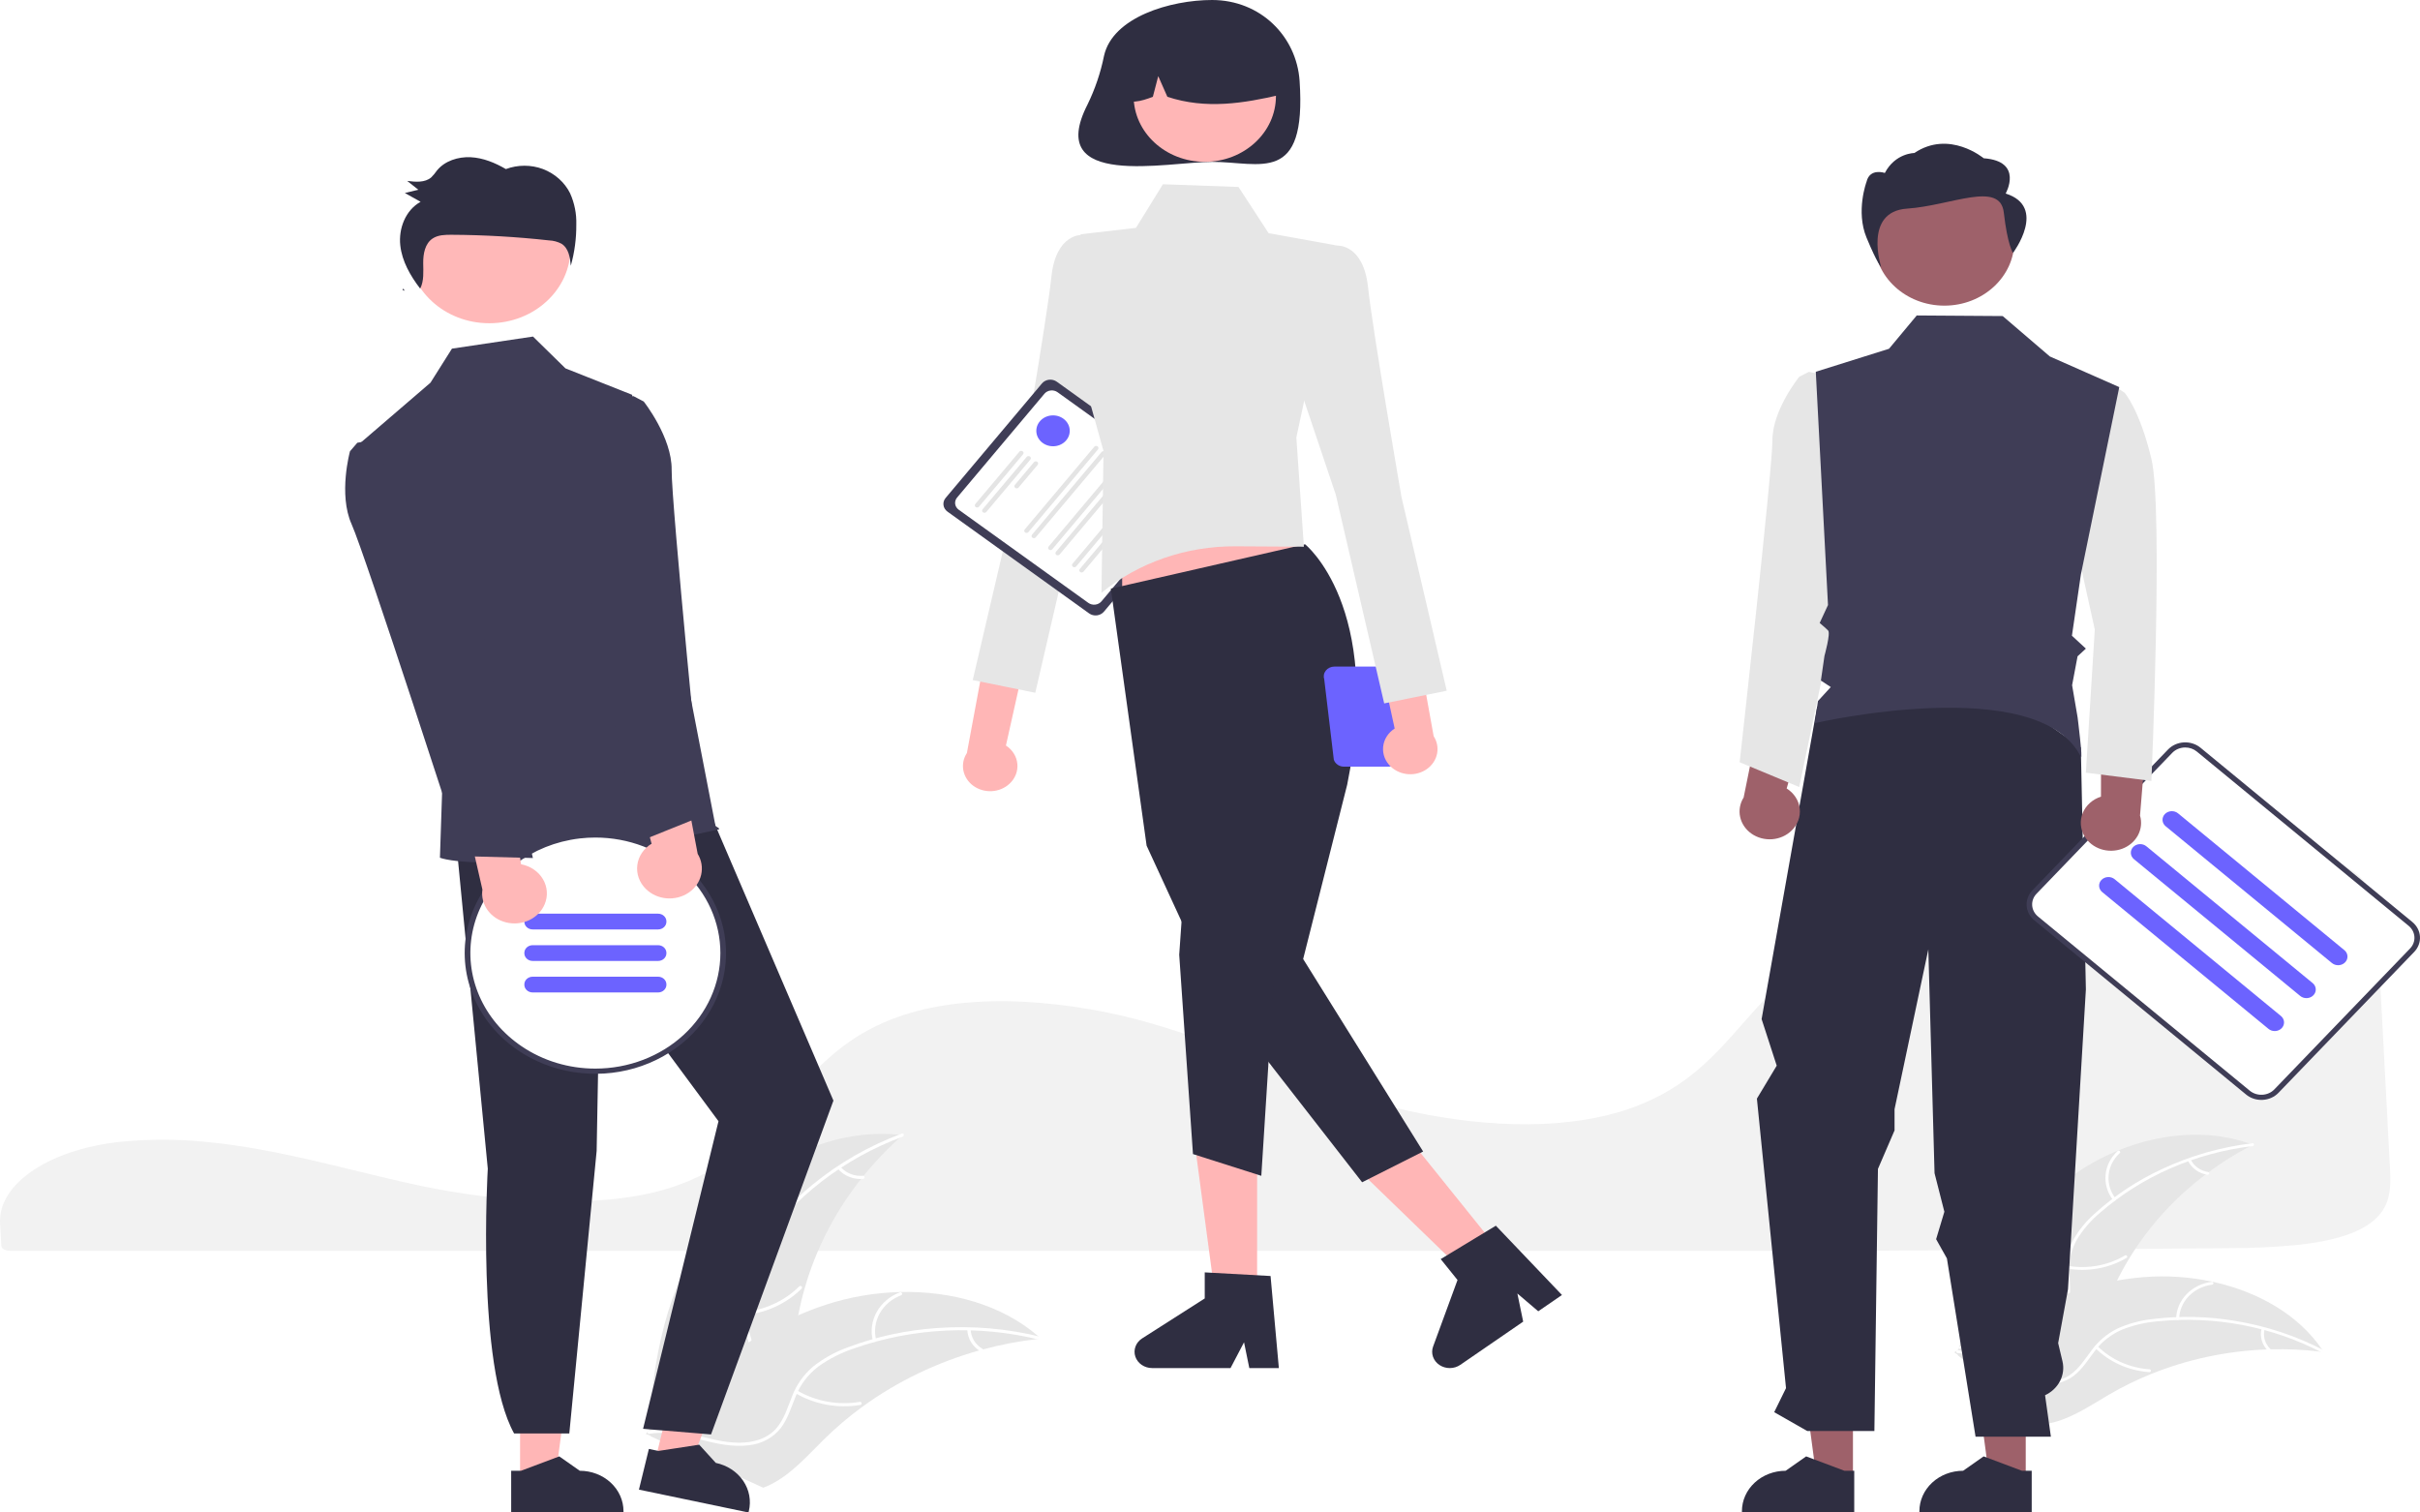 <svg width="400" height="250" viewBox="0 0 400 250" fill="none" xmlns="http://www.w3.org/2000/svg">
<rect x="0" y="0" width="400" height="250" fill="#808080" stroke="none"/>
<g clip-path="url(#clip0_3_4)">
<rect width="400" height="250" fill="white"/>
<path d="M26.919 188.389C25.02 188.389 23.116 188.461 21.258 188.607L20.987 188.628C8.658 189.636 -0.36 195.479 0.011 202.222L0.083 203.441C0.13 204.211 0.18 205.04 0.222 205.959C0.244 206.412 0.914 206.76 1.747 206.76H305.008C326.39 206.64 347.693 206.489 368.325 206.311C372.194 206.319 376.061 206.134 379.909 205.757C385.642 205.13 389.622 203.887 392.076 201.956H392.076C395.128 199.563 395.224 196.549 395.04 193.144C394.664 186.267 394.291 179.044 393.919 171.842C393.59 165.495 393.263 159.165 392.936 153.105C392.734 149.509 392.284 146.334 388.819 143.908C385.062 141.284 378.212 139.954 368.457 139.954C368.339 139.954 368.222 139.954 368.103 139.955C337.533 140.055 307.242 149.77 292.73 164.128C291.058 165.782 289.501 167.552 287.995 169.264C285.77 171.793 283.469 174.408 280.724 176.746C279.237 178.03 277.63 179.188 275.921 180.207C275.803 180.282 275.668 180.363 275.525 180.439C275.199 180.636 274.858 180.825 274.525 180.994C272.578 182.033 270.527 182.895 268.4 183.568L268.185 183.634C268.023 183.688 267.848 183.741 267.673 183.79C266.444 184.154 265.168 184.47 263.89 184.724C258.358 185.851 252.067 186.121 245.194 185.527C238.882 184.966 232.651 183.792 226.605 182.026C220.24 180.167 214.282 177.849 208.521 175.608C205.99 174.623 203.373 173.605 200.759 172.64C200.267 172.458 199.784 172.281 199.293 172.103C196.101 170.953 193.206 170.004 190.444 169.2C183.602 167.201 176.52 165.988 169.357 165.59C161.754 165.205 155.053 165.931 149.447 167.742C147.901 168.239 146.396 168.838 144.944 169.535C138.303 172.722 134.21 177.425 130.251 181.974C125.327 187.632 120.235 193.483 110.18 196.516C98.578 200.019 81.642 198.563 69.661 196.033C65.894 195.237 62.131 194.321 58.492 193.436C57.023 193.078 55.552 192.722 54.081 192.37C51.188 191.68 48.822 191.151 46.632 190.704L45.94 190.562C45.554 190.485 45.169 190.407 44.776 190.334C42.175 189.829 39.753 189.432 37.368 189.12L36.804 189.044C35.673 188.906 34.615 188.791 33.577 188.695L33.163 188.657C31.13 188.478 29.027 188.389 26.919 188.389Z" fill="#F2F2F2"/>
<path d="M340.509 195.914C349.042 188.807 361.735 185.234 372.381 189.219C361.46 194.822 353.036 203.816 348.599 214.607C346.904 218.775 345.488 223.573 341.319 225.804C338.725 227.193 335.498 227.26 332.59 226.59C329.681 225.92 327.015 224.576 324.386 223.246L323.637 223.231C326.996 213.079 331.976 203.02 340.509 195.914Z" fill="#E6E6E6"/>
<path d="M372.322 189.435C362.893 190.561 354.087 194.404 347.156 200.419C345.639 201.689 344.348 203.172 343.331 204.814C342.396 206.443 341.95 208.274 342.039 210.116C342.085 211.835 342.348 213.588 341.941 215.288C341.719 216.155 341.301 216.969 340.714 217.676C340.128 218.383 339.386 218.968 338.538 219.392C336.454 220.499 334.065 220.848 331.715 221.114C329.106 221.41 326.391 221.678 324.133 223.031C323.859 223.195 323.6 222.793 323.873 222.629C327.802 220.276 332.774 221.132 336.999 219.562C338.97 218.829 340.715 217.543 341.332 215.598C341.872 213.898 341.603 212.089 341.54 210.349C341.424 208.553 341.786 206.758 342.594 205.122C343.517 203.437 344.744 201.91 346.222 200.606C349.498 197.622 353.262 195.132 357.375 193.227C362.056 191.03 367.11 189.589 372.317 188.967C372.639 188.928 372.642 189.396 372.322 189.435H372.322Z" fill="white"/>
<path d="M349.264 198.361C348.33 197.149 347.893 195.67 348.03 194.187C348.167 192.705 348.869 191.316 350.012 190.268C350.244 190.057 350.611 190.38 350.378 190.592C349.312 191.566 348.657 192.86 348.533 194.24C348.408 195.621 348.822 196.997 349.699 198.121C349.889 198.365 349.453 198.604 349.264 198.361V198.361Z" fill="white"/>
<path d="M341.892 209.247C345.132 209.778 348.47 209.16 351.239 207.517C351.513 207.354 351.772 207.756 351.499 207.919C348.613 209.623 345.138 210.26 341.768 209.701C341.446 209.647 341.572 209.194 341.892 209.247V209.247Z" fill="white"/>
<path d="M362.098 191.649C362.353 192.188 362.75 192.659 363.251 193.021C363.753 193.383 364.344 193.624 364.971 193.723C365.293 193.772 365.167 194.226 364.847 194.176C364.155 194.064 363.502 193.797 362.947 193.399C362.392 193 361.951 192.482 361.663 191.889C361.631 191.835 361.622 191.772 361.638 191.713C361.654 191.653 361.695 191.602 361.75 191.568C361.808 191.537 361.877 191.528 361.942 191.543C362.007 191.558 362.063 191.596 362.098 191.649V191.649Z" fill="white"/>
<path d="M384.105 223.49C383.903 223.464 383.701 223.438 383.496 223.415C380.78 223.082 378.039 222.954 375.3 223.031C375.088 223.033 374.874 223.039 374.662 223.048C368.066 223.298 361.577 224.679 355.526 227.119C353.119 228.092 350.796 229.232 348.576 230.531C345.511 232.325 342.342 234.495 338.915 235.226C338.559 235.306 338.197 235.366 337.833 235.405L323.675 224.075C323.657 224.035 323.635 223.997 323.617 223.956L323.029 223.528C323.139 223.453 323.254 223.378 323.364 223.304C323.427 223.26 323.493 223.22 323.556 223.176C323.6 223.148 323.643 223.12 323.68 223.092C323.695 223.083 323.709 223.074 323.721 223.067C323.758 223.04 323.796 223.018 323.83 222.993C324.473 222.572 325.12 222.155 325.771 221.741C325.774 221.738 325.774 221.738 325.78 221.738C330.711 218.541 336.034 215.897 341.639 213.859C341.807 213.8 341.978 213.739 342.153 213.685C344.677 212.818 347.274 212.142 349.917 211.666C351.365 211.409 352.827 211.221 354.295 211.101C358.091 210.798 361.915 211.048 365.627 211.843C373.027 213.428 379.795 217.183 383.803 223.04C383.906 223.189 384.005 223.337 384.105 223.49Z" fill="#E6E6E6"/>
<path d="M383.918 223.63C375.655 219.283 366.121 217.452 356.668 218.398C354.629 218.568 352.632 219.034 350.75 219.779C348.943 220.559 347.394 221.773 346.266 223.293C345.182 224.692 344.25 226.238 342.818 227.368C342.075 227.937 341.211 228.354 340.282 228.593C339.353 228.831 338.38 228.885 337.427 228.752C335.042 228.476 332.907 227.425 330.857 226.33C328.582 225.114 326.239 223.818 323.555 223.642C323.23 223.62 323.284 223.155 323.609 223.176C328.279 223.484 331.691 226.934 336.088 228.031C338.139 228.543 340.37 228.486 342.13 227.277C343.669 226.22 344.632 224.626 345.715 223.202C346.793 221.703 348.251 220.472 349.962 219.614C351.797 218.783 353.771 218.247 355.8 218.028C360.361 217.468 364.988 217.574 369.513 218.342C374.682 219.192 379.656 220.854 384.219 223.254C384.501 223.403 384.198 223.778 383.918 223.63V223.63Z" fill="white"/>
<path d="M359.692 217.927C359.736 216.44 360.35 215.016 361.425 213.908C362.5 212.801 363.966 212.083 365.562 211.882C365.885 211.843 365.966 212.305 365.643 212.344C364.157 212.529 362.792 213.198 361.793 214.231C360.794 215.264 360.227 216.593 360.196 217.978C360.188 218.279 359.685 218.227 359.692 217.927V217.927Z" fill="white"/>
<path d="M346.714 222.517C348.955 224.744 352.023 226.108 355.304 226.337C355.629 226.36 355.574 226.825 355.25 226.803C351.835 226.558 348.646 225.133 346.319 222.811C346.098 222.589 346.493 222.297 346.714 222.517H346.714Z" fill="white"/>
<path d="M374.311 219.71C374.165 220.282 374.174 220.879 374.339 221.447C374.504 222.015 374.818 222.536 375.255 222.964C375.479 223.183 375.083 223.474 374.86 223.257C374.38 222.782 374.034 222.206 373.85 221.579C373.667 220.952 373.652 220.293 373.808 219.659C373.817 219.598 373.851 219.543 373.903 219.505C373.955 219.466 374.021 219.447 374.087 219.452C374.154 219.459 374.214 219.49 374.256 219.538C374.299 219.586 374.318 219.648 374.311 219.71V219.71Z" fill="white"/>
<path d="M117.128 202.981C124.115 193.187 136.614 186.102 149.201 187.626C139.207 196.428 132.904 208.212 131.407 220.895C130.848 225.788 130.779 231.284 126.992 234.742C124.635 236.894 121.204 237.796 117.892 237.827C114.579 237.858 111.323 237.107 108.111 236.36L107.306 236.536C107.842 224.814 110.14 212.776 117.128 202.981Z" fill="#E6E6E6"/>
<path d="M149.202 187.873C139.456 191.501 131.195 197.876 125.592 206.091C124.352 207.84 123.418 209.758 122.825 211.775C122.315 213.758 122.389 215.831 123.039 217.778C123.606 219.604 124.415 221.412 124.491 223.335C124.514 224.319 124.312 225.297 123.898 226.204C123.484 227.112 122.866 227.928 122.087 228.599C120.192 230.319 117.741 231.306 115.308 232.195C112.607 233.182 109.784 234.167 107.776 236.194C107.532 236.44 107.134 236.077 107.377 235.832C110.871 232.305 116.446 231.942 120.492 229.176C122.38 227.886 123.859 226.062 123.934 223.823C123.999 221.865 123.167 220 122.576 218.155C121.911 216.264 121.758 214.252 122.129 212.294C122.61 210.255 123.462 208.306 124.65 206.532C127.256 202.497 130.532 198.866 134.358 195.772C138.703 192.218 143.674 189.378 149.056 187.373C149.389 187.249 149.533 187.749 149.202 187.872L149.202 187.873Z" fill="white"/>
<path d="M127.228 203.347C125.864 202.292 124.951 200.822 124.651 199.202C124.352 197.581 124.685 195.915 125.592 194.5C125.777 194.214 126.266 194.466 126.081 194.752C125.234 196.068 124.923 197.62 125.206 199.129C125.488 200.637 126.345 202.003 127.621 202.979C127.898 203.192 127.504 203.559 127.228 203.347V203.347Z" fill="white"/>
<path d="M122.62 216.886C126.245 216.621 129.629 215.102 132.097 212.633C132.341 212.388 132.739 212.752 132.495 212.996C129.922 215.561 126.397 217.135 122.624 217.403C122.264 217.429 122.262 216.912 122.62 216.886H122.62Z" fill="white"/>
<path d="M138.934 192.87C139.369 193.38 139.935 193.782 140.58 194.04C141.226 194.299 141.93 194.404 142.631 194.349C142.99 194.319 142.992 194.836 142.635 194.866C141.86 194.924 141.083 194.806 140.369 194.522C139.655 194.239 139.028 193.798 138.541 193.238C138.49 193.189 138.462 193.124 138.461 193.056C138.461 192.988 138.488 192.923 138.538 192.873C138.59 192.824 138.661 192.797 138.735 192.796C138.809 192.796 138.881 192.822 138.934 192.87H138.934Z" fill="white"/>
<path d="M172.056 221.266C171.832 221.29 171.609 221.315 171.383 221.343C168.377 221.685 165.407 222.252 162.501 223.039C162.275 223.096 162.047 223.158 161.824 223.221C154.844 225.185 148.32 228.33 142.582 232.495C140.301 234.154 138.159 235.972 136.176 237.932C133.438 240.638 130.702 243.774 127.257 245.437C126.9 245.615 126.531 245.771 126.153 245.906L107.6 237.429C107.568 237.391 107.534 237.356 107.503 237.317L106.745 237.009C106.84 236.902 106.94 236.792 107.035 236.684C107.09 236.622 107.148 236.561 107.203 236.498C107.241 236.457 107.279 236.416 107.31 236.377C107.323 236.363 107.335 236.349 107.346 236.339C107.377 236.3 107.411 236.267 107.44 236.232C108.001 235.617 108.568 235.004 109.14 234.394C109.142 234.39 109.142 234.39 109.148 234.388C113.52 229.751 118.35 225.41 123.739 221.884C123.901 221.778 124.065 221.668 124.235 221.566C126.674 219.989 129.248 218.599 131.931 217.41C133.403 216.764 134.909 216.186 136.444 215.68C140.413 214.38 144.578 213.664 148.787 213.56C157.179 213.354 165.548 215.629 171.598 220.862C171.753 220.996 171.903 221.128 172.056 221.266Z" fill="#E6E6E6"/>
<path d="M171.898 221.465C161.752 218.939 151.003 219.432 141.178 222.874C139.049 223.58 137.053 224.592 135.265 225.873C133.567 227.172 132.276 228.868 131.526 230.785C130.789 232.559 130.257 234.452 129.065 236.03C128.443 236.829 127.644 237.497 126.722 237.991C125.8 238.485 124.776 238.793 123.716 238.895C121.083 239.213 118.482 238.638 115.961 237.994C113.161 237.279 110.265 236.495 107.341 236.996C106.987 237.057 106.906 236.545 107.259 236.485C112.347 235.613 117.035 238.426 122.067 238.469C124.415 238.489 126.784 237.855 128.302 236.109C129.63 234.583 130.18 232.63 130.91 230.828C131.612 228.949 132.8 227.257 134.372 225.9C136.084 224.539 138.034 223.458 140.139 222.702C144.848 220.93 149.829 219.854 154.899 219.512C160.684 219.093 166.504 219.591 172.107 220.985C172.453 221.071 172.242 221.551 171.898 221.465V221.465Z" fill="white"/>
<path d="M144.271 221.594C143.87 219.992 144.099 218.31 144.915 216.85C145.732 215.389 147.083 214.244 148.729 213.619C149.063 213.494 149.289 213.967 148.955 214.093C147.422 214.672 146.162 215.738 145.405 217.1C144.648 218.462 144.442 220.029 144.825 221.518C144.908 221.842 144.354 221.916 144.271 221.594H144.271Z" fill="white"/>
<path d="M131.772 229.84C134.84 231.645 138.531 232.315 142.11 231.717C142.464 231.657 142.545 232.169 142.191 232.228C138.466 232.845 134.626 232.14 131.439 230.255C131.135 230.075 131.47 229.661 131.772 229.84V229.84Z" fill="white"/>
<path d="M160.443 219.741C160.459 220.391 160.649 221.027 160.996 221.592C161.343 222.157 161.836 222.634 162.432 222.979C162.738 223.155 162.402 223.569 162.098 223.394C161.442 223.01 160.898 222.483 160.513 221.859C160.128 221.236 159.914 220.534 159.89 219.817C159.881 219.749 159.901 219.681 159.945 219.627C159.989 219.572 160.053 219.535 160.126 219.523C160.199 219.514 160.274 219.531 160.333 219.572C160.393 219.613 160.432 219.674 160.443 219.741V219.741Z" fill="white"/>
<path d="M166.856 129.548C167.32 129.122 167.677 128.607 167.902 128.04C168.127 127.472 168.214 126.866 168.158 126.264C168.102 125.661 167.904 125.078 167.578 124.554C167.251 124.03 166.805 123.579 166.269 123.232L173.571 90.57L165.693 92.867L159.818 124.465C159.247 125.335 159.041 126.369 159.239 127.37C159.438 128.371 160.026 129.269 160.894 129.896C161.762 130.523 162.848 130.833 163.947 130.769C165.046 130.705 166.081 130.271 166.856 129.548V129.548Z" fill="#FFB6B6"/>
<path d="M183.736 42.241L178.855 38.836C178.855 38.836 174.55 38.554 173.788 45.73C173.025 52.905 168.251 80.444 168.251 80.444L160.783 112.41L171.121 114.507L179.119 80.01L187.126 56.21L183.736 42.241Z" fill="#E6E6E6"/>
<path d="M180.018 101.389L156.607 84.567C156.243 84.304 156.006 83.919 155.948 83.495C155.891 83.071 156.018 82.643 156.301 82.305L172.229 63.374C172.513 63.037 172.931 62.818 173.389 62.765C173.848 62.712 174.311 62.829 174.676 63.091L198.086 79.913C198.451 80.176 198.688 80.561 198.745 80.986C198.803 81.409 198.676 81.837 198.393 82.175L182.464 101.106C182.18 101.443 181.763 101.662 181.304 101.716C180.846 101.769 180.383 101.651 180.018 101.389V101.389Z" fill="#3F3D56"/>
<path d="M179.889 99.649L158.465 84.253C158.141 84.02 157.93 83.678 157.879 83.301C157.829 82.925 157.941 82.545 158.193 82.245L172.632 65.083C172.885 64.784 173.255 64.589 173.662 64.542C174.07 64.495 174.48 64.599 174.805 64.832L196.229 80.227C196.553 80.46 196.763 80.802 196.814 81.179C196.865 81.555 196.753 81.935 196.501 82.235L182.061 99.397C181.809 99.697 181.439 99.891 181.031 99.938C180.624 99.985 180.213 99.881 179.889 99.649V99.649Z" fill="white"/>
<path d="M161.273 83.817C161.192 83.758 161.14 83.673 161.127 83.579C161.114 83.484 161.143 83.39 161.205 83.315L168.49 74.657C168.553 74.582 168.645 74.533 168.747 74.521C168.798 74.515 168.849 74.519 168.898 74.531C168.947 74.544 168.993 74.565 169.033 74.594C169.073 74.623 169.107 74.659 169.132 74.699C169.157 74.74 169.173 74.785 169.179 74.832C169.186 74.878 169.182 74.926 169.168 74.971C169.155 75.016 169.132 75.059 169.101 75.096L161.816 83.754C161.753 83.829 161.661 83.877 161.559 83.889C161.457 83.901 161.354 83.875 161.273 83.817V83.817Z" fill="#E4E4E4"/>
<path d="M162.481 84.684C162.4 84.626 162.347 84.54 162.334 84.446C162.322 84.352 162.35 84.257 162.413 84.182L169.697 75.524C169.76 75.449 169.853 75.401 169.954 75.389C170.056 75.377 170.159 75.403 170.24 75.461C170.321 75.52 170.374 75.605 170.387 75.699C170.399 75.793 170.371 75.888 170.308 75.963L163.024 84.621C162.961 84.696 162.868 84.745 162.766 84.757C162.664 84.768 162.562 84.742 162.481 84.684Z" fill="#E4E4E4"/>
<path d="M167.815 80.647C167.734 80.588 167.681 80.503 167.668 80.409C167.656 80.315 167.684 80.22 167.747 80.145L170.904 76.392C170.935 76.355 170.974 76.323 171.018 76.3C171.063 76.277 171.111 76.262 171.162 76.256C171.212 76.25 171.264 76.253 171.313 76.266C171.362 76.278 171.408 76.3 171.448 76.328C171.488 76.357 171.522 76.393 171.547 76.434C171.572 76.475 171.588 76.52 171.594 76.567C171.601 76.613 171.597 76.661 171.583 76.706C171.57 76.751 171.547 76.794 171.515 76.831L168.358 80.584C168.295 80.659 168.202 80.707 168.1 80.719C167.998 80.731 167.896 80.705 167.815 80.647V80.647Z" fill="#E4E4E4"/>
<path d="M169.443 88.012C169.362 87.953 169.309 87.868 169.296 87.774C169.284 87.68 169.312 87.585 169.375 87.51L180.874 73.841C180.905 73.804 180.944 73.773 180.988 73.75C181.033 73.727 181.081 73.712 181.132 73.706C181.182 73.7 181.233 73.704 181.282 73.716C181.331 73.728 181.377 73.75 181.417 73.779C181.457 73.807 181.491 73.843 181.516 73.884C181.541 73.925 181.557 73.97 181.564 74.016C181.57 74.063 181.566 74.111 181.553 74.156C181.539 74.201 181.516 74.243 181.485 74.281L169.986 87.949C169.923 88.024 169.83 88.072 169.728 88.084C169.626 88.096 169.524 88.07 169.443 88.012V88.012Z" fill="#E4E4E4"/>
<path d="M170.65 88.879C170.569 88.821 170.516 88.735 170.503 88.641C170.491 88.547 170.519 88.452 170.582 88.377L182.081 74.709C182.113 74.672 182.151 74.641 182.196 74.618C182.24 74.594 182.289 74.579 182.339 74.574C182.389 74.568 182.441 74.571 182.49 74.584C182.539 74.596 182.584 74.617 182.625 74.646C182.665 74.675 182.698 74.711 182.723 74.752C182.749 74.793 182.765 74.838 182.771 74.884C182.777 74.931 182.774 74.978 182.76 75.023C182.747 75.069 182.724 75.111 182.693 75.148L171.193 88.816C171.13 88.891 171.037 88.94 170.935 88.952C170.834 88.963 170.731 88.937 170.65 88.879V88.879Z" fill="#E4E4E4"/>
<path d="M173.39 90.849C173.309 90.79 173.257 90.705 173.244 90.611C173.231 90.516 173.26 90.422 173.322 90.347L184.822 76.678C184.853 76.641 184.892 76.61 184.936 76.587C184.98 76.564 185.029 76.549 185.08 76.543C185.13 76.537 185.181 76.54 185.23 76.553C185.279 76.565 185.325 76.587 185.365 76.615C185.405 76.644 185.439 76.68 185.464 76.721C185.489 76.762 185.505 76.807 185.512 76.853C185.518 76.9 185.514 76.947 185.501 76.993C185.487 77.038 185.464 77.08 185.433 77.117L173.933 90.786C173.87 90.861 173.778 90.909 173.676 90.921C173.574 90.933 173.471 90.907 173.39 90.849V90.849Z" fill="#E4E4E4"/>
<path d="M174.598 91.716C174.517 91.658 174.464 91.572 174.451 91.478C174.439 91.384 174.467 91.289 174.53 91.214L186.029 77.546C186.061 77.509 186.099 77.478 186.143 77.454C186.188 77.431 186.236 77.416 186.287 77.41C186.337 77.405 186.388 77.408 186.437 77.421C186.486 77.433 186.532 77.454 186.572 77.483C186.613 77.512 186.646 77.548 186.671 77.589C186.696 77.629 186.713 77.674 186.719 77.721C186.725 77.768 186.722 77.815 186.708 77.86C186.695 77.906 186.672 77.948 186.64 77.985L175.141 91.653C175.078 91.728 174.985 91.777 174.883 91.788C174.781 91.8 174.679 91.774 174.598 91.716V91.716Z" fill="#E4E4E4"/>
<path d="M177.338 93.686C177.257 93.627 177.205 93.542 177.192 93.448C177.179 93.353 177.207 93.258 177.27 93.184L188.77 79.515C188.801 79.478 188.84 79.447 188.884 79.424C188.928 79.401 188.977 79.386 189.027 79.38C189.078 79.374 189.129 79.377 189.178 79.39C189.227 79.402 189.273 79.424 189.313 79.452C189.353 79.481 189.387 79.517 189.412 79.558C189.437 79.599 189.453 79.644 189.459 79.69C189.466 79.737 189.462 79.784 189.449 79.83C189.435 79.875 189.412 79.917 189.381 79.954L177.881 93.623C177.818 93.698 177.726 93.746 177.624 93.758C177.522 93.77 177.419 93.744 177.338 93.686Z" fill="#E4E4E4"/>
<path d="M178.545 94.553C178.465 94.495 178.412 94.409 178.399 94.315C178.386 94.221 178.415 94.126 178.477 94.051L189.977 80.383C190.04 80.308 190.133 80.26 190.235 80.248C190.336 80.237 190.439 80.263 190.52 80.321C190.6 80.379 190.653 80.464 190.666 80.558C190.679 80.652 190.651 80.747 190.588 80.822L179.089 94.49C179.025 94.565 178.933 94.614 178.831 94.625C178.729 94.637 178.627 94.611 178.545 94.553V94.553Z" fill="#E4E4E4"/>
<path d="M159.326 110.427C159.414 110.427 159.485 110.361 159.485 110.28C159.485 110.199 159.414 110.133 159.326 110.133C159.238 110.133 159.167 110.199 159.167 110.28C159.167 110.361 159.238 110.427 159.326 110.427Z" fill="white"/>
<path d="M182.481 9.233C181.922 12.008 181.006 14.712 179.751 17.286C172.567 31.331 193.026 26.753 200.337 26.753C208.33 26.753 215.978 30.637 214.81 13.376C214.311 6.003 208.33 0 200.337 0C193.509 0 183.909 2.805 182.481 9.233Z" fill="#2F2E41"/>
<path d="M207.788 215.224H200.977L197.736 190.946H207.788V215.224Z" fill="#FFB6B6"/>
<path d="M211.382 226.13H206.498L205.626 221.868L203.394 226.13H190.44C189.819 226.13 189.214 225.946 188.714 225.606C188.214 225.266 187.844 224.787 187.66 224.239C187.475 223.691 187.484 223.103 187.687 222.561C187.889 222.018 188.274 221.55 188.785 221.224L199.13 214.621V210.313L210.01 210.913L211.382 226.13Z" fill="#2F2E41"/>
<path d="M248.249 207.281L242.784 211.037L224.508 193.343L232.574 187.799L248.249 207.281Z" fill="#FFB6B6"/>
<path d="M258.175 214.05L254.256 216.743L250.805 213.804L251.765 218.455L241.37 225.599C240.872 225.941 240.268 226.128 239.647 226.131C239.026 226.134 238.42 225.953 237.918 225.615C237.416 225.278 237.044 224.8 236.857 224.253C236.669 223.706 236.675 223.118 236.875 222.575L240.912 211.572L238.131 208.115L247.249 202.596L258.175 214.05Z" fill="#2F2E41"/>
<path d="M185.482 103.491L217.812 98.837L211.383 80.962H185.482V103.491Z" fill="#FFB6B6"/>
<path d="M215.717 89.965C215.717 89.965 228.639 100.282 222.677 129.695L215.398 158.515L235.229 190.334L225.145 195.417L200.707 164.026L189.524 139.784L183.609 97.296L215.717 89.965Z" fill="#2F2E41"/>
<path d="M195.688 146.693L194.911 157.817L197.186 190.758L208.482 194.352L210.621 160.601L195.688 146.693Z" fill="#2F2E41"/>
<path d="M192.215 30.455L204.712 30.905L209.693 38.546L221.056 40.596L214.273 72.312L215.52 90.365L204.205 90.301C196.051 90.255 188.165 92.993 182.061 97.99V97.99L182.399 74.556L177.532 57.063L178.626 38.721L187.767 37.665L192.215 30.455Z" fill="#E6E6E6"/>
<path d="M199.139 26.749C205.635 26.749 210.9 21.883 210.9 15.88C210.9 9.876 205.635 5.01 199.139 5.01C192.643 5.01 187.377 9.876 187.377 15.88C187.377 21.883 192.643 26.749 199.139 26.749Z" fill="#FFB6B6"/>
<path d="M191.152 4.799C193.213 3.638 195.573 3.01 197.987 2.981C200.4 2.951 202.778 3.522 204.872 4.632C206.965 5.743 208.697 7.353 209.887 9.294C211.077 11.235 211.68 13.435 211.635 15.666C205.641 17.056 199.345 18.121 192.954 15.998L191.445 12.585L190.555 16.001C188.609 16.736 186.657 17.358 184.706 15.994C184.626 13.77 185.18 11.565 186.311 9.601C187.442 7.636 189.111 5.981 191.152 4.799Z" fill="#2F2E41"/>
<path d="M218.881 112.28L220.466 125.577C220.577 125.909 220.799 126.2 221.102 126.406C221.404 126.612 221.769 126.723 222.145 126.723H229.453C229.829 126.723 230.195 126.612 230.497 126.406C230.799 126.2 231.022 125.909 231.132 125.577L232.445 115.385C232.825 115.557 233.242 115.643 233.664 115.637C234.086 115.63 234.501 115.531 234.873 115.348C235.246 115.164 235.566 114.902 235.808 114.582C236.049 114.262 236.205 113.893 236.262 113.507C236.32 113.12 236.277 112.727 236.137 112.358C235.998 111.99 235.766 111.658 235.461 111.388C235.155 111.119 234.785 110.921 234.38 110.809C233.976 110.698 233.548 110.677 233.133 110.748C232.969 110.569 232.765 110.426 232.535 110.327C232.305 110.229 232.054 110.178 231.801 110.179H220.56C220.285 110.179 220.014 110.239 219.768 110.353C219.523 110.467 219.31 110.634 219.147 110.838C218.984 111.042 218.874 111.279 218.828 111.529C218.782 111.78 218.8 112.037 218.881 112.28V112.28ZM232.675 114.696L233.479 112.28C233.572 112.001 233.582 111.704 233.506 111.42C233.54 111.419 233.573 111.411 233.607 111.411C234.113 111.411 234.597 111.596 234.954 111.926C235.311 112.257 235.512 112.704 235.512 113.171C235.512 113.638 235.311 114.085 234.954 114.416C234.597 114.746 234.113 114.931 233.607 114.931C233.28 114.929 232.958 114.848 232.675 114.696V114.696Z" fill="#6C63FF"/>
<path d="M229.901 126.733C229.44 126.304 229.086 125.787 228.864 125.219C228.643 124.65 228.558 124.043 228.618 123.442C228.677 122.84 228.878 122.257 229.208 121.735C229.537 121.213 229.986 120.763 230.524 120.419L223.401 87.723L231.267 90.057L236.968 121.682C237.534 122.555 237.734 123.589 237.53 124.589C237.327 125.589 236.733 126.486 235.862 127.108C234.991 127.731 233.903 128.036 232.804 127.967C231.706 127.898 230.673 127.459 229.901 126.733V126.733Z" fill="#FFB6B6"/>
<path d="M216.176 44.001L221.056 40.596C221.056 40.596 225.361 40.315 226.124 47.49C226.886 54.665 231.66 82.204 231.66 82.204L239.128 114.17L228.791 116.267L220.792 81.77L212.785 57.971L216.176 44.001Z" fill="#E6E6E6"/>
<path d="M174.055 73.764C175.581 73.764 176.818 72.621 176.818 71.211C176.818 69.801 175.581 68.658 174.055 68.658C172.53 68.658 171.293 69.801 171.293 71.211C171.293 72.621 172.53 73.764 174.055 73.764Z" fill="#6C63FF"/>
<path d="M85.961 244.842L91.718 244.842L94.457 224.319L85.96 224.32L85.961 244.842Z" fill="#FFB6B6"/>
<path d="M84.492 243.105L86.113 243.105L92.44 240.727L95.831 243.105H95.831C97.747 243.105 99.585 243.808 100.94 245.061C102.295 246.313 103.056 248.011 103.057 249.782V249.999L84.493 250L84.492 243.105Z" fill="#2F2E41"/>
<path d="M108.272 241.489L113.888 242.661L121.451 223.2L113.162 221.47L108.272 241.489Z" fill="#FFB6B6"/>
<path d="M107.253 239.496L108.834 239.826L115.572 238.794L118.313 241.804L118.313 241.804C120.183 242.194 121.808 243.254 122.831 244.752C123.854 246.249 124.192 248.061 123.77 249.788L123.718 250L105.61 246.221L107.253 239.496Z" fill="#2F2E41"/>
<path d="M75.421 139.275L80.627 193.182C80.627 193.182 78.677 225.545 84.971 236.934H94.1L98.62 190.227L99.187 158.876L118.759 185.325L106.293 236.17L117.528 237.098L137.757 181.92L115.533 130.12L75.421 139.275Z" fill="#2F2E41"/>
<path d="M80.874 53.429C88.289 53.429 94.3 47.874 94.3 41.021C94.3 34.168 88.289 28.612 80.874 28.612C73.458 28.612 67.447 34.168 67.447 41.021C67.447 47.874 73.458 53.429 80.874 53.429Z" fill="#FFB8B8"/>
<path d="M104.476 65.254L93.461 60.886L88.099 55.63L74.704 57.626L71.15 63.258L59.645 73.145L73.124 129.472L72.716 141.775C72.716 141.775 81.344 145.364 118.758 137.1C119.207 137.001 118.268 136.567 118.268 136.567L104.476 65.254Z" fill="#3F3D56"/>
<path d="M66.912 48.062C66.819 47.944 66.726 47.825 66.634 47.705C66.597 47.777 66.568 47.851 66.526 47.921L66.912 48.062Z" fill="#2F2E41"/>
<path d="M94.229 31.944C93.332 30.137 91.732 28.709 89.747 27.942C87.779 27.209 85.581 27.211 83.615 27.947C81.84 26.911 79.867 26.089 77.79 25.987C75.713 25.886 73.517 26.598 72.237 28.165C71.952 28.579 71.627 28.969 71.267 29.33C70.238 30.211 68.675 30.084 67.307 29.904C67.921 30.39 68.534 30.875 69.148 31.361C68.405 31.54 67.663 31.72 66.92 31.899C67.787 32.385 68.653 32.87 69.52 33.356C67.004 34.751 65.861 37.797 66.163 40.563C66.449 43.181 67.817 45.576 69.452 47.705C70.104 46.432 69.964 44.91 69.953 43.477C69.942 41.963 70.232 40.244 71.544 39.398C72.43 38.827 73.569 38.801 74.636 38.807C80.023 38.834 85.403 39.144 90.752 39.736C91.477 39.765 92.185 39.955 92.815 40.289C93.998 41.035 94.228 42.574 94.347 43.924C94.972 41.695 95.277 39.4 95.256 37.097C95.309 35.332 94.959 33.576 94.229 31.944V31.944Z" fill="#2F2E41"/>
<path d="M98.409 177.064C110.08 177.064 119.542 168.32 119.542 157.534C119.542 146.748 110.08 138.004 98.409 138.004C86.738 138.004 77.277 146.748 77.277 157.534C77.277 168.32 86.738 177.064 98.409 177.064Z" fill="white"/>
<path d="M98.409 137.57C97.323 137.57 96.239 137.646 95.164 137.796C94.615 137.869 94.08 137.965 93.549 138.082C89.65 138.913 86.078 140.728 83.231 143.325C80.384 145.923 78.373 149.2 77.424 152.792C76.475 156.384 76.624 160.149 77.855 163.667C79.087 167.185 81.351 170.318 84.397 172.715C84.758 172.998 85.124 173.271 85.505 173.531C88.246 175.421 91.434 176.681 94.806 177.209C98.177 177.737 101.637 177.518 104.898 176.569C108.16 175.62 111.132 173.969 113.568 171.751C116.005 169.533 117.837 166.813 118.913 163.813C119.99 160.813 120.28 157.62 119.76 154.496C119.241 151.372 117.926 148.407 115.924 145.845C113.922 143.283 111.29 141.196 108.245 139.758C105.2 138.319 101.829 137.569 98.409 137.57V137.57ZM98.409 176.63C94.016 176.635 89.737 175.337 86.2 172.928C85.815 172.668 85.444 172.399 85.082 172.112C82.115 169.799 79.913 166.76 78.73 163.343C77.546 159.927 77.429 156.271 78.391 152.795C79.353 149.32 81.355 146.165 84.168 143.693C86.981 141.221 90.491 139.532 94.296 138.82C94.822 138.72 95.348 138.642 95.883 138.581C96.721 138.485 97.565 138.437 98.409 138.438C103.89 138.438 109.145 140.45 113.02 144.031C116.895 147.612 119.072 152.469 119.072 157.534C119.072 162.599 116.895 167.456 113.02 171.037C109.145 174.618 103.89 176.63 98.409 176.63V176.63Z" fill="#3F3D56"/>
<path d="M88.044 153.628H108.775C109.534 153.628 110.15 153.059 110.15 152.357V152.295C110.15 151.593 109.534 151.024 108.775 151.024H88.044C87.285 151.024 86.669 151.593 86.669 152.295V152.357C86.669 153.059 87.285 153.628 88.044 153.628Z" fill="#6C63FF"/>
<path d="M88.044 158.836H108.775C109.534 158.836 110.15 158.267 110.15 157.565V157.503C110.15 156.801 109.534 156.232 108.775 156.232H88.044C87.285 156.232 86.669 156.801 86.669 157.503V157.565C86.669 158.267 87.285 158.836 88.044 158.836Z" fill="#6C63FF"/>
<path d="M88.044 164.044H108.775C109.534 164.044 110.15 163.475 110.15 162.773V162.711C110.15 162.009 109.534 161.44 108.775 161.44H88.044C87.285 161.44 86.669 162.009 86.669 162.711V162.773C86.669 163.475 87.285 164.044 88.044 164.044Z" fill="#6C63FF"/>
<path d="M334.833 244.18L328.796 244.18L325.924 222.66L334.834 222.66L334.833 244.18Z" fill="#9E616A"/>
<path d="M306.273 244.18L300.236 244.18L297.364 222.66L306.274 222.66L306.273 244.18Z" fill="#9E616A"/>
<path d="M306.485 250L287.921 249.999V249.782C287.922 248.011 288.683 246.313 290.038 245.061C291.393 243.808 293.231 243.105 295.147 243.105H295.147L298.538 240.727L304.865 243.105L306.486 243.105L306.485 250Z" fill="#2F2E41"/>
<path d="M335.82 250L317.256 249.999V249.782C317.256 248.011 318.017 246.313 319.372 245.061C320.727 243.808 322.565 243.105 324.481 243.105H324.482L327.873 240.727L334.199 243.105L335.82 243.105L335.82 250Z" fill="#2F2E41"/>
<path d="M300.351 116.819L291.176 168.449L293.673 176.143L290.397 181.592L295.208 229.446L293.255 233.42L298.712 236.53H309.816L310.405 193.208L313.148 186.847V183.341L318.732 156.924L319.76 193.92L321.384 200.29L320.02 204.826L321.803 208.004L326.538 237.474H338.989L338.026 230.618C339.111 230.111 339.982 229.284 340.503 228.269C341.024 227.254 341.165 226.108 340.905 225.011L340.191 222.006L341.816 213.12L344.774 163.549L343.94 123.551L329.375 113.258L300.351 116.819Z" fill="#2F2E41"/>
<path d="M321.384 50.52C327.773 50.52 332.952 45.734 332.952 39.829C332.952 33.925 327.773 29.138 321.384 29.138C314.995 29.138 309.816 33.925 309.816 39.829C309.816 45.734 314.995 50.52 321.384 50.52Z" fill="#9E616A"/>
<path d="M296.109 137.308C296.613 136.827 296.996 136.25 297.232 135.618C297.468 134.985 297.551 134.313 297.476 133.647C297.4 132.982 297.168 132.34 296.794 131.767C296.421 131.193 295.917 130.703 295.316 130.329L299.815 114.607L291.148 117.301L288.205 131.818C287.593 132.792 287.388 133.94 287.63 135.044C287.872 136.147 288.544 137.131 289.519 137.808C290.493 138.484 291.702 138.807 292.917 138.715C294.131 138.623 295.267 138.122 296.109 137.308H296.109Z" fill="#9E616A"/>
<path d="M300.843 61.825L298.983 61.468L297.396 62.28C297.396 62.28 292.965 67.741 292.965 72.747C292.965 77.752 287.548 125.991 287.548 125.991L297.396 130.086L305.275 92.315L300.843 61.825Z" fill="#E6E6E6"/>
<path d="M331.515 31.991C331.515 31.991 334.54 26.645 327.884 26.159C327.884 26.159 322.209 21.402 316.425 25.29C316.425 25.29 313.27 25.29 311.545 28.589C311.545 28.589 309.064 27.719 308.518 30.047C308.518 30.047 306.703 34.907 308.518 39.28C310.334 43.654 310.937 44.14 310.937 44.14C310.937 44.14 307.954 34.97 315.216 34.484C322.478 33.998 330.605 29.804 331.21 35.15C331.815 40.495 332.726 41.812 332.726 41.812C332.726 41.812 338.474 34.178 331.515 31.991Z" fill="#2F2E41"/>
<path d="M373.773 181.592C372.9 181.593 372.057 181.296 371.406 180.758L336.397 151.957C335.692 151.375 335.265 150.558 335.21 149.686C335.155 148.814 335.477 147.957 336.105 147.304L358.532 124.02C359.161 123.367 360.045 122.973 360.989 122.922C361.933 122.871 362.86 123.169 363.567 123.749L398.576 152.55C399.282 153.132 399.71 153.948 399.765 154.821C399.82 155.693 399.497 156.55 398.868 157.203L376.441 180.487C376.131 180.812 375.754 181.076 375.332 181.264C374.91 181.453 374.452 181.562 373.984 181.586C373.913 181.59 373.843 181.592 373.773 181.592Z" fill="white"/>
<path d="M373.772 181.804C372.843 181.805 371.946 181.489 371.254 180.916L336.245 152.115C335.494 151.496 335.04 150.627 334.981 149.698C334.923 148.77 335.265 147.858 335.933 147.163L358.361 123.878C359.031 123.185 359.971 122.765 360.975 122.711C361.98 122.657 362.967 122.973 363.719 123.591L398.728 152.392C399.48 153.011 399.935 153.88 399.993 154.808C400.052 155.737 399.709 156.649 399.04 157.344L376.612 180.628C376.282 180.973 375.881 181.254 375.432 181.455C374.983 181.656 374.495 181.773 373.998 181.798C373.922 181.802 373.847 181.804 373.772 181.804ZM361.197 123.551C360.791 123.551 360.389 123.63 360.018 123.783C359.647 123.937 359.315 124.161 359.045 124.442L336.618 147.726C336.111 148.254 335.852 148.945 335.896 149.649C335.94 150.354 336.285 151.013 336.854 151.482L371.863 180.283C372.146 180.516 372.475 180.694 372.832 180.809C373.189 180.924 373.567 180.972 373.944 180.952C374.322 180.932 374.691 180.843 375.031 180.691C375.372 180.539 375.676 180.326 375.927 180.065L398.355 156.781C398.862 156.254 399.123 155.562 399.078 154.858C399.034 154.153 398.689 153.494 398.119 153.025L363.109 124.223C362.583 123.79 361.902 123.55 361.197 123.551H361.197Z" fill="#3F3D56"/>
<path d="M386.468 159.541C386.09 159.541 385.725 159.413 385.442 159.18L357.962 136.572C357.81 136.448 357.686 136.297 357.597 136.128C357.508 135.96 357.456 135.776 357.444 135.589C357.431 135.402 357.46 135.214 357.526 135.037C357.593 134.859 357.696 134.696 357.831 134.556C357.966 134.416 358.13 134.302 358.313 134.22C358.496 134.138 358.694 134.091 358.897 134.08C359.1 134.07 359.303 134.096 359.494 134.158C359.686 134.22 359.862 134.317 360.014 134.442L387.495 157.05C387.728 157.242 387.893 157.495 387.968 157.776C388.042 158.057 388.022 158.352 387.911 158.623C387.799 158.893 387.602 159.125 387.344 159.289C387.086 159.453 386.781 159.541 386.468 159.541V159.541Z" fill="#6C63FF"/>
<path d="M381.226 164.982C380.848 164.983 380.483 164.855 380.201 164.622L352.72 142.014C352.569 141.89 352.445 141.739 352.357 141.57C352.269 141.402 352.217 141.219 352.206 141.032C352.194 140.845 352.222 140.658 352.289 140.481C352.355 140.304 352.459 140.141 352.594 140.001C352.728 139.861 352.892 139.747 353.074 139.666C353.256 139.584 353.454 139.536 353.657 139.526C353.859 139.515 354.062 139.541 354.253 139.602C354.444 139.664 354.621 139.76 354.772 139.884L382.253 162.492C382.487 162.684 382.652 162.938 382.726 163.219C382.8 163.499 382.781 163.795 382.669 164.065C382.558 164.335 382.36 164.567 382.102 164.731C381.844 164.895 381.539 164.983 381.226 164.982H381.226Z" fill="#6C63FF"/>
<path d="M375.984 170.425C375.606 170.426 375.241 170.297 374.959 170.064L347.478 147.457C347.326 147.332 347.203 147.182 347.114 147.013C347.026 146.844 346.974 146.661 346.962 146.474C346.95 146.287 346.978 146.1 347.045 145.922C347.112 145.745 347.215 145.582 347.35 145.442C347.485 145.302 347.648 145.188 347.831 145.107C348.014 145.025 348.212 144.978 348.414 144.967C348.617 144.956 348.819 144.982 349.011 145.044C349.202 145.106 349.379 145.202 349.53 145.326L377.011 167.934C377.245 168.127 377.41 168.38 377.484 168.661C377.558 168.942 377.539 169.237 377.427 169.507C377.316 169.777 377.118 170.01 376.86 170.174C376.603 170.338 376.297 170.425 375.984 170.425H375.984Z" fill="#6C63FF"/>
<path d="M344.558 138.236C344.205 137.651 343.995 137.003 343.943 136.336C343.891 135.668 343.998 134.999 344.256 134.374C344.514 133.749 344.918 133.184 345.438 132.718C345.958 132.253 346.582 131.899 347.267 131.68L347.296 115.418L354.921 120.083L353.724 134.81C354.045 135.897 353.923 137.055 353.381 138.064C352.84 139.073 351.917 139.863 350.787 140.286C349.657 140.708 348.399 140.732 347.251 140.355C346.103 139.977 345.144 139.223 344.558 138.236H344.558Z" fill="#9E616A"/>
<path d="M345.262 66.281L348.669 63.246L351.171 64.916C351.171 64.916 353.633 67.646 355.603 75.838C357.573 84.029 355.603 129.082 355.603 129.082L344.77 127.717L346.247 104.052L341.816 84.029L345.262 66.281Z" fill="#E6E6E6"/>
<path d="M350.293 63.987L338.816 58.92L331.024 52.241L316.815 52.143L312.232 57.649L300.131 61.448L302.148 100.009L300.773 102.974C300.773 102.974 301.731 103.774 302.169 104.222C302.606 104.669 301.564 108.414 301.564 108.414L300.976 112.488L302.606 113.564L300.487 115.878L299.961 119.525C299.961 119.525 336.956 111.027 343.947 125.105C344.316 125.849 343.407 118.58 343.407 118.58L342.497 113.258L343.399 108.481L344.774 107.21L342.468 105.079L343.947 94.966L350.293 63.987Z" fill="#3F3D56"/>
<path d="M90.024 149.474C90.309 148.805 90.432 148.087 90.384 147.37C90.336 146.653 90.118 145.955 89.747 145.324C89.375 144.693 88.859 144.145 88.233 143.719C87.608 143.292 86.888 142.998 86.126 142.856L83.577 125.555L76.185 131.526L79.739 147.041C79.567 148.239 79.876 149.455 80.608 150.457C81.34 151.46 82.445 152.179 83.712 152.479C84.98 152.779 86.323 152.638 87.486 152.085C88.649 151.531 89.552 150.602 90.024 149.474V149.474Z" fill="#FFB8B8"/>
<path d="M61.063 72.829L59.06 73.183L57.849 74.593C57.849 74.593 55.889 81.695 58.121 86.658C60.353 91.621 76.49 141.513 76.49 141.513L88.081 141.823L79.052 101.372L61.063 72.829Z" fill="#3F3D56"/>
<path d="M106.757 146.936C106.223 146.414 105.819 145.79 105.575 145.108C105.33 144.426 105.25 143.703 105.34 142.99C105.43 142.276 105.689 141.59 106.097 140.978C106.506 140.367 107.054 139.846 107.704 139.452L103.089 122.52L112.357 125.514L115.319 141.134C115.963 142.187 116.166 143.421 115.891 144.604C115.616 145.786 114.881 146.834 113.826 147.549C112.771 148.264 111.468 148.597 110.165 148.484C108.862 148.371 107.65 147.82 106.757 146.936V146.936Z" fill="#FFB8B8"/>
<path d="M102.708 65.838L104.71 65.477L106.402 66.367C106.402 66.367 111.085 72.282 111.017 77.656C110.948 83.031 116.103 134.885 116.103 134.885L105.474 139.167L97.532 98.522L102.708 65.838Z" fill="#3F3D56"/>
</g>
<defs>
<clipPath id="clip0_3_4">
<rect width="400" height="250" fill="white"/>
</clipPath>
</defs>
</svg>
